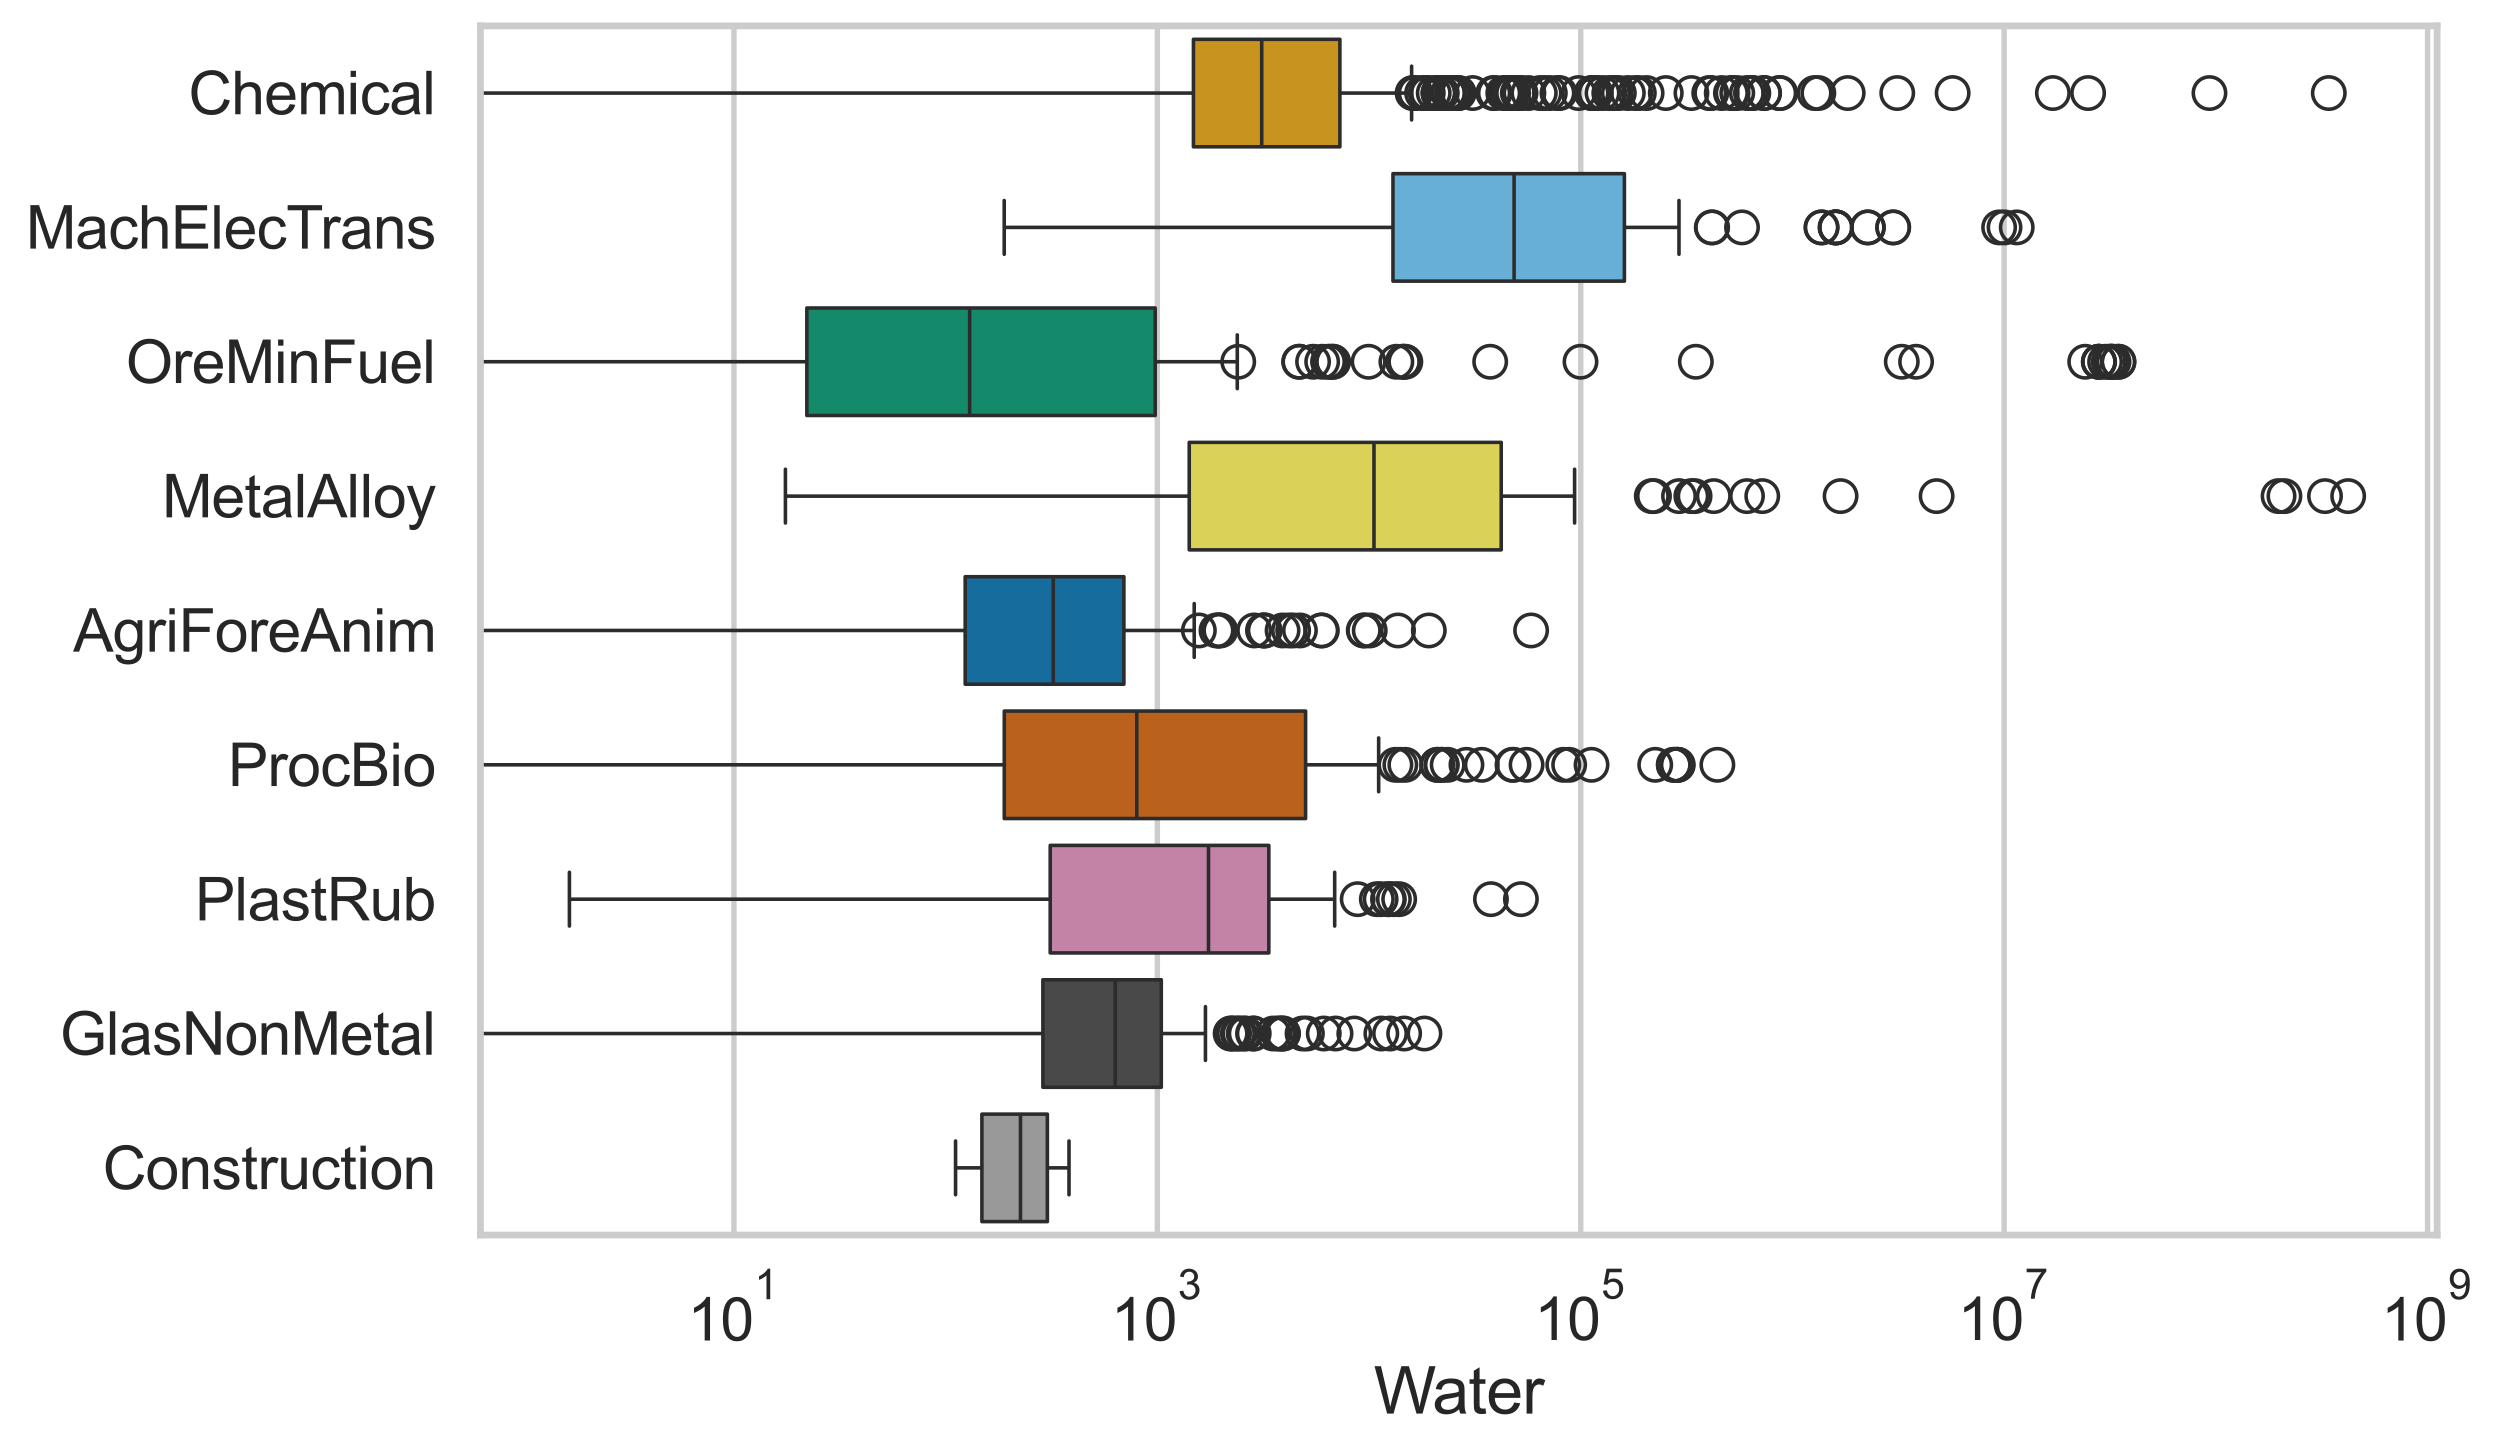 <?xml version="1.0" encoding="utf-8" standalone="no"?>
<!DOCTYPE svg PUBLIC "-//W3C//DTD SVG 1.1//EN"
  "http://www.w3.org/Graphics/SVG/1.1/DTD/svg11.dtd">
<svg xmlns:xlink="http://www.w3.org/1999/xlink" width="695.647pt" height="404.121pt" viewBox="0 0 695.647 404.121" xmlns="http://www.w3.org/2000/svg" version="1.1">
 <defs>
  <style type="text/css">*{stroke-linejoin: round; stroke-linecap: butt}</style>
 </defs>
 <g id="figure_1">
  <g id="patch_1">
   <path d="M 0 404.121 
L 695.647 404.121 
L 695.647 0 
L 0 0 
z
" style="fill: #ffffff"/>
  </g>
  <g id="axes_1">
   <g id="patch_2">
    <path d="M 133.697 343.665 
L 678.144 343.665 
L 678.144 7.2 
L 133.697 7.2 
z
" style="fill: #ffffff"/>
   </g>
   <g id="matplotlib.axis_1">
    <g id="xtick_1">
     <g id="line2d_1">
      <path d="M 204.227 343.665 
L 204.227 7.2 
" clip-path="url(#p264d3eef26)" style="fill: none; stroke: #cccccc; stroke-width: 1.5; stroke-linecap: round"/>
     </g>
     <g id="text_1">
      <!-- $\mathdefault{10^{1}}$ -->
      <g style="fill: #262626" transform="translate(191.275 373.18) scale(0.165 -0.165)">
       <defs>
        <path id="ArialMT-31" d="M 2384 0 
L 1822 0 
L 1822 3584 
Q 1619 3391 1289 3197 
Q 959 3003 697 2906 
L 697 3450 
Q 1169 3672 1522 3987 
Q 1875 4303 2022 4600 
L 2384 4600 
L 2384 0 
z
" transform="scale(0.016)"/>
        <path id="ArialMT-30" d="M 266 2259 
Q 266 3072 433 3567 
Q 600 4063 929 4331 
Q 1259 4600 1759 4600 
Q 2128 4600 2406 4451 
Q 2684 4303 2865 4023 
Q 3047 3744 3150 3342 
Q 3253 2941 3253 2259 
Q 3253 1453 3087 958 
Q 2922 463 2592 192 
Q 2263 -78 1759 -78 
Q 1097 -78 719 397 
Q 266 969 266 2259 
z
M 844 2259 
Q 844 1131 1108 757 
Q 1372 384 1759 384 
Q 2147 384 2411 759 
Q 2675 1134 2675 2259 
Q 2675 3391 2411 3762 
Q 2147 4134 1753 4134 
Q 1366 4134 1134 3806 
Q 844 3388 844 2259 
z
" transform="scale(0.016)"/>
       </defs>
       <use xlink:href="#ArialMT-31" transform="translate(0 0.994)"/>
       <use xlink:href="#ArialMT-30" transform="translate(55.615 0.994)"/>
       <use xlink:href="#ArialMT-31" transform="translate(112.973 70.688) scale(0.7)"/>
      </g>
     </g>
    </g>
    <g id="xtick_2">
     <g id="line2d_2">
      <path d="M 322.044 343.665 
L 322.044 7.2 
" clip-path="url(#p264d3eef26)" style="fill: none; stroke: #cccccc; stroke-width: 1.5; stroke-linecap: round"/>
     </g>
     <g id="text_2">
      <!-- $\mathdefault{10^{3}}$ -->
      <g style="fill: #262626" transform="translate(309.092 373.18) scale(0.165 -0.165)">
       <defs>
        <path id="ArialMT-33" d="M 269 1209 
L 831 1284 
Q 928 806 1161 595 
Q 1394 384 1728 384 
Q 2125 384 2398 659 
Q 2672 934 2672 1341 
Q 2672 1728 2419 1979 
Q 2166 2231 1775 2231 
Q 1616 2231 1378 2169 
L 1441 2663 
Q 1497 2656 1531 2656 
Q 1891 2656 2178 2843 
Q 2466 3031 2466 3422 
Q 2466 3731 2256 3934 
Q 2047 4138 1716 4138 
Q 1388 4138 1169 3931 
Q 950 3725 888 3313 
L 325 3413 
Q 428 3978 793 4289 
Q 1159 4600 1703 4600 
Q 2078 4600 2393 4439 
Q 2709 4278 2876 4000 
Q 3044 3722 3044 3409 
Q 3044 3113 2884 2869 
Q 2725 2625 2413 2481 
Q 2819 2388 3044 2092 
Q 3269 1797 3269 1353 
Q 3269 753 2831 336 
Q 2394 -81 1725 -81 
Q 1122 -81 723 278 
Q 325 638 269 1209 
z
" transform="scale(0.016)"/>
       </defs>
       <use xlink:href="#ArialMT-31" transform="translate(0 0.994)"/>
       <use xlink:href="#ArialMT-30" transform="translate(55.615 0.994)"/>
       <use xlink:href="#ArialMT-33" transform="translate(112.973 70.688) scale(0.7)"/>
      </g>
     </g>
    </g>
    <g id="xtick_3">
     <g id="line2d_3">
      <path d="M 439.861 343.665 
L 439.861 7.2 
" clip-path="url(#p264d3eef26)" style="fill: none; stroke: #cccccc; stroke-width: 1.5; stroke-linecap: round"/>
     </g>
     <g id="text_3">
      <!-- $\mathdefault{10^{5}}$ -->
      <g style="fill: #262626" transform="translate(426.908 373.015) scale(0.165 -0.165)">
       <defs>
        <path id="ArialMT-35" d="M 266 1200 
L 856 1250 
Q 922 819 1161 601 
Q 1400 384 1738 384 
Q 2144 384 2425 690 
Q 2706 997 2706 1503 
Q 2706 1984 2436 2262 
Q 2166 2541 1728 2541 
Q 1456 2541 1237 2417 
Q 1019 2294 894 2097 
L 366 2166 
L 809 4519 
L 3088 4519 
L 3088 3981 
L 1259 3981 
L 1013 2750 
Q 1425 3038 1878 3038 
Q 2478 3038 2890 2622 
Q 3303 2206 3303 1553 
Q 3303 931 2941 478 
Q 2500 -78 1738 -78 
Q 1113 -78 717 272 
Q 322 622 266 1200 
z
" transform="scale(0.016)"/>
       </defs>
       <use xlink:href="#ArialMT-31" transform="translate(0 0.88)"/>
       <use xlink:href="#ArialMT-30" transform="translate(55.615 0.88)"/>
       <use xlink:href="#ArialMT-35" transform="translate(112.973 70.573) scale(0.7)"/>
      </g>
     </g>
    </g>
    <g id="xtick_4">
     <g id="line2d_4">
      <path d="M 557.678 343.665 
L 557.678 7.2 
" clip-path="url(#p264d3eef26)" style="fill: none; stroke: #cccccc; stroke-width: 1.5; stroke-linecap: round"/>
     </g>
     <g id="text_4">
      <!-- $\mathdefault{10^{7}}$ -->
      <g style="fill: #262626" transform="translate(544.725 373.015) scale(0.165 -0.165)">
       <defs>
        <path id="ArialMT-37" d="M 303 3981 
L 303 4522 
L 3269 4522 
L 3269 4084 
Q 2831 3619 2401 2847 
Q 1972 2075 1738 1259 
Q 1569 684 1522 0 
L 944 0 
Q 953 541 1156 1306 
Q 1359 2072 1739 2783 
Q 2119 3494 2547 3981 
L 303 3981 
z
" transform="scale(0.016)"/>
       </defs>
       <use xlink:href="#ArialMT-31" transform="translate(0 0.847)"/>
       <use xlink:href="#ArialMT-30" transform="translate(55.615 0.847)"/>
       <use xlink:href="#ArialMT-37" transform="translate(112.973 70.541) scale(0.7)"/>
      </g>
     </g>
    </g>
    <g id="xtick_5">
     <g id="line2d_5">
      <path d="M 675.494 343.665 
L 675.494 7.2 
" clip-path="url(#p264d3eef26)" style="fill: none; stroke: #cccccc; stroke-width: 1.5; stroke-linecap: round"/>
     </g>
     <g id="text_5">
      <!-- $\mathdefault{10^{9}}$ -->
      <g style="fill: #262626" transform="translate(662.542 373.18) scale(0.165 -0.165)">
       <defs>
        <path id="ArialMT-39" d="M 350 1059 
L 891 1109 
Q 959 728 1153 556 
Q 1347 384 1650 384 
Q 1909 384 2104 503 
Q 2300 622 2425 820 
Q 2550 1019 2634 1356 
Q 2719 1694 2719 2044 
Q 2719 2081 2716 2156 
Q 2547 1888 2255 1720 
Q 1963 1553 1622 1553 
Q 1053 1553 659 1965 
Q 266 2378 266 3053 
Q 266 3750 677 4175 
Q 1088 4600 1706 4600 
Q 2153 4600 2523 4359 
Q 2894 4119 3086 3673 
Q 3278 3228 3278 2384 
Q 3278 1506 3087 986 
Q 2897 466 2520 194 
Q 2144 -78 1638 -78 
Q 1100 -78 759 220 
Q 419 519 350 1059 
z
M 2653 3081 
Q 2653 3566 2395 3850 
Q 2138 4134 1775 4134 
Q 1400 4134 1122 3828 
Q 844 3522 844 3034 
Q 844 2597 1108 2323 
Q 1372 2050 1759 2050 
Q 2150 2050 2401 2323 
Q 2653 2597 2653 3081 
z
" transform="scale(0.016)"/>
       </defs>
       <use xlink:href="#ArialMT-31" transform="translate(0 0.994)"/>
       <use xlink:href="#ArialMT-30" transform="translate(55.615 0.994)"/>
       <use xlink:href="#ArialMT-39" transform="translate(112.973 70.688) scale(0.7)"/>
      </g>
     </g>
    </g>
    <g id="text_6">
     <!-- Water -->
     <g style="fill: #262626" transform="translate(382.256 393.344) scale(0.18 -0.18)">
      <defs>
       <path id="ArialMT-57" d="M 1294 0 
L 78 4581 
L 700 4581 
L 1397 1578 
Q 1509 1106 1591 641 
Q 1766 1375 1797 1488 
L 2669 4581 
L 3400 4581 
L 4056 2263 
Q 4303 1400 4413 641 
Q 4500 1075 4641 1638 
L 5359 4581 
L 5969 4581 
L 4713 0 
L 4128 0 
L 3163 3491 
Q 3041 3928 3019 4028 
Q 2947 3713 2884 3491 
L 1913 0 
L 1294 0 
z
" transform="scale(0.016)"/>
       <path id="ArialMT-61" d="M 2588 409 
Q 2275 144 1986 34 
Q 1697 -75 1366 -75 
Q 819 -75 525 192 
Q 231 459 231 875 
Q 231 1119 342 1320 
Q 453 1522 633 1644 
Q 813 1766 1038 1828 
Q 1203 1872 1538 1913 
Q 2219 1994 2541 2106 
Q 2544 2222 2544 2253 
Q 2544 2597 2384 2738 
Q 2169 2928 1744 2928 
Q 1347 2928 1158 2789 
Q 969 2650 878 2297 
L 328 2372 
Q 403 2725 575 2942 
Q 747 3159 1072 3276 
Q 1397 3394 1825 3394 
Q 2250 3394 2515 3294 
Q 2781 3194 2906 3042 
Q 3031 2891 3081 2659 
Q 3109 2516 3109 2141 
L 3109 1391 
Q 3109 606 3145 398 
Q 3181 191 3288 0 
L 2700 0 
Q 2613 175 2588 409 
z
M 2541 1666 
Q 2234 1541 1622 1453 
Q 1275 1403 1131 1340 
Q 988 1278 909 1158 
Q 831 1038 831 891 
Q 831 666 1001 516 
Q 1172 366 1500 366 
Q 1825 366 2078 508 
Q 2331 650 2450 897 
Q 2541 1088 2541 1459 
L 2541 1666 
z
" transform="scale(0.016)"/>
       <path id="ArialMT-74" d="M 1650 503 
L 1731 6 
Q 1494 -44 1306 -44 
Q 1000 -44 831 53 
Q 663 150 594 308 
Q 525 466 525 972 
L 525 2881 
L 113 2881 
L 113 3319 
L 525 3319 
L 525 4141 
L 1084 4478 
L 1084 3319 
L 1650 3319 
L 1650 2881 
L 1084 2881 
L 1084 941 
Q 1084 700 1114 631 
Q 1144 563 1211 522 
Q 1278 481 1403 481 
Q 1497 481 1650 503 
z
" transform="scale(0.016)"/>
       <path id="ArialMT-65" d="M 2694 1069 
L 3275 997 
Q 3138 488 2766 206 
Q 2394 -75 1816 -75 
Q 1088 -75 661 373 
Q 234 822 234 1631 
Q 234 2469 665 2931 
Q 1097 3394 1784 3394 
Q 2450 3394 2872 2941 
Q 3294 2488 3294 1666 
Q 3294 1616 3291 1516 
L 816 1516 
Q 847 969 1125 678 
Q 1403 388 1819 388 
Q 2128 388 2347 550 
Q 2566 713 2694 1069 
z
M 847 1978 
L 2700 1978 
Q 2663 2397 2488 2606 
Q 2219 2931 1791 2931 
Q 1403 2931 1139 2672 
Q 875 2413 847 1978 
z
" transform="scale(0.016)"/>
       <path id="ArialMT-72" d="M 416 0 
L 416 3319 
L 922 3319 
L 922 2816 
Q 1116 3169 1280 3281 
Q 1444 3394 1641 3394 
Q 1925 3394 2219 3213 
L 2025 2691 
Q 1819 2813 1613 2813 
Q 1428 2813 1281 2702 
Q 1134 2591 1072 2394 
Q 978 2094 978 1738 
L 978 0 
L 416 0 
z
" transform="scale(0.016)"/>
      </defs>
      <use xlink:href="#ArialMT-57"/>
      <use xlink:href="#ArialMT-61" transform="translate(90.635 0)"/>
      <use xlink:href="#ArialMT-74" transform="translate(146.25 0)"/>
      <use xlink:href="#ArialMT-65" transform="translate(174.033 0)"/>
      <use xlink:href="#ArialMT-72" transform="translate(229.648 0)"/>
     </g>
    </g>
   </g>
   <g id="matplotlib.axis_2">
    <g id="ytick_1">
     <g id="text_7">
      <!-- Chemical -->
      <g style="fill: #262626" transform="translate(52.428 31.798) scale(0.165 -0.165)">
       <defs>
        <path id="ArialMT-43" d="M 3763 1606 
L 4369 1453 
Q 4178 706 3683 314 
Q 3188 -78 2472 -78 
Q 1731 -78 1267 223 
Q 803 525 561 1097 
Q 319 1669 319 2325 
Q 319 3041 592 3573 
Q 866 4106 1370 4382 
Q 1875 4659 2481 4659 
Q 3169 4659 3637 4309 
Q 4106 3959 4291 3325 
L 3694 3184 
Q 3534 3684 3231 3912 
Q 2928 4141 2469 4141 
Q 1941 4141 1586 3887 
Q 1231 3634 1087 3207 
Q 944 2781 944 2328 
Q 944 1744 1114 1308 
Q 1284 872 1643 656 
Q 2003 441 2422 441 
Q 2931 441 3284 734 
Q 3638 1028 3763 1606 
z
" transform="scale(0.016)"/>
        <path id="ArialMT-68" d="M 422 0 
L 422 4581 
L 984 4581 
L 984 2938 
Q 1378 3394 1978 3394 
Q 2347 3394 2619 3248 
Q 2891 3103 3008 2847 
Q 3125 2591 3125 2103 
L 3125 0 
L 2563 0 
L 2563 2103 
Q 2563 2525 2380 2717 
Q 2197 2909 1863 2909 
Q 1613 2909 1392 2779 
Q 1172 2650 1078 2428 
Q 984 2206 984 1816 
L 984 0 
L 422 0 
z
" transform="scale(0.016)"/>
        <path id="ArialMT-6d" d="M 422 0 
L 422 3319 
L 925 3319 
L 925 2853 
Q 1081 3097 1340 3245 
Q 1600 3394 1931 3394 
Q 2300 3394 2536 3241 
Q 2772 3088 2869 2813 
Q 3263 3394 3894 3394 
Q 4388 3394 4653 3120 
Q 4919 2847 4919 2278 
L 4919 0 
L 4359 0 
L 4359 2091 
Q 4359 2428 4304 2576 
Q 4250 2725 4106 2815 
Q 3963 2906 3769 2906 
Q 3419 2906 3187 2673 
Q 2956 2441 2956 1928 
L 2956 0 
L 2394 0 
L 2394 2156 
Q 2394 2531 2256 2718 
Q 2119 2906 1806 2906 
Q 1569 2906 1367 2781 
Q 1166 2656 1075 2415 
Q 984 2175 984 1722 
L 984 0 
L 422 0 
z
" transform="scale(0.016)"/>
        <path id="ArialMT-69" d="M 425 3934 
L 425 4581 
L 988 4581 
L 988 3934 
L 425 3934 
z
M 425 0 
L 425 3319 
L 988 3319 
L 988 0 
L 425 0 
z
" transform="scale(0.016)"/>
        <path id="ArialMT-63" d="M 2588 1216 
L 3141 1144 
Q 3050 572 2676 248 
Q 2303 -75 1759 -75 
Q 1078 -75 664 370 
Q 250 816 250 1647 
Q 250 2184 428 2587 
Q 606 2991 970 3192 
Q 1334 3394 1763 3394 
Q 2303 3394 2647 3120 
Q 2991 2847 3088 2344 
L 2541 2259 
Q 2463 2594 2264 2762 
Q 2066 2931 1784 2931 
Q 1359 2931 1093 2626 
Q 828 2322 828 1663 
Q 828 994 1084 691 
Q 1341 388 1753 388 
Q 2084 388 2306 591 
Q 2528 794 2588 1216 
z
" transform="scale(0.016)"/>
        <path id="ArialMT-6c" d="M 409 0 
L 409 4581 
L 972 4581 
L 972 0 
L 409 0 
z
" transform="scale(0.016)"/>
       </defs>
       <use xlink:href="#ArialMT-43"/>
       <use xlink:href="#ArialMT-68" transform="translate(72.217 0)"/>
       <use xlink:href="#ArialMT-65" transform="translate(127.832 0)"/>
       <use xlink:href="#ArialMT-6d" transform="translate(183.447 0)"/>
       <use xlink:href="#ArialMT-69" transform="translate(266.748 0)"/>
       <use xlink:href="#ArialMT-63" transform="translate(288.965 0)"/>
       <use xlink:href="#ArialMT-61" transform="translate(338.965 0)"/>
       <use xlink:href="#ArialMT-6c" transform="translate(394.58 0)"/>
      </g>
     </g>
    </g>
    <g id="ytick_2">
     <g id="text_8">
      <!-- MachElecTrans -->
      <g style="fill: #262626" transform="translate(7.2 69.183) scale(0.165 -0.165)">
       <defs>
        <path id="ArialMT-4d" d="M 475 0 
L 475 4581 
L 1388 4581 
L 2472 1338 
Q 2622 884 2691 659 
Q 2769 909 2934 1394 
L 4031 4581 
L 4847 4581 
L 4847 0 
L 4263 0 
L 4263 3834 
L 2931 0 
L 2384 0 
L 1059 3900 
L 1059 0 
L 475 0 
z
" transform="scale(0.016)"/>
        <path id="ArialMT-45" d="M 506 0 
L 506 4581 
L 3819 4581 
L 3819 4041 
L 1113 4041 
L 1113 2638 
L 3647 2638 
L 3647 2100 
L 1113 2100 
L 1113 541 
L 3925 541 
L 3925 0 
L 506 0 
z
" transform="scale(0.016)"/>
        <path id="ArialMT-54" d="M 1659 0 
L 1659 4041 
L 150 4041 
L 150 4581 
L 3781 4581 
L 3781 4041 
L 2266 4041 
L 2266 0 
L 1659 0 
z
" transform="scale(0.016)"/>
        <path id="ArialMT-6e" d="M 422 0 
L 422 3319 
L 928 3319 
L 928 2847 
Q 1294 3394 1984 3394 
Q 2284 3394 2536 3286 
Q 2788 3178 2913 3003 
Q 3038 2828 3088 2588 
Q 3119 2431 3119 2041 
L 3119 0 
L 2556 0 
L 2556 2019 
Q 2556 2363 2490 2533 
Q 2425 2703 2258 2804 
Q 2091 2906 1866 2906 
Q 1506 2906 1245 2678 
Q 984 2450 984 1813 
L 984 0 
L 422 0 
z
" transform="scale(0.016)"/>
        <path id="ArialMT-73" d="M 197 991 
L 753 1078 
Q 800 744 1014 566 
Q 1228 388 1613 388 
Q 2000 388 2187 545 
Q 2375 703 2375 916 
Q 2375 1106 2209 1216 
Q 2094 1291 1634 1406 
Q 1016 1563 777 1677 
Q 538 1791 414 1992 
Q 291 2194 291 2438 
Q 291 2659 392 2848 
Q 494 3038 669 3163 
Q 800 3259 1026 3326 
Q 1253 3394 1513 3394 
Q 1903 3394 2198 3281 
Q 2494 3169 2634 2976 
Q 2775 2784 2828 2463 
L 2278 2388 
Q 2241 2644 2061 2787 
Q 1881 2931 1553 2931 
Q 1166 2931 1000 2803 
Q 834 2675 834 2503 
Q 834 2394 903 2306 
Q 972 2216 1119 2156 
Q 1203 2125 1616 2013 
Q 2213 1853 2448 1751 
Q 2684 1650 2818 1456 
Q 2953 1263 2953 975 
Q 2953 694 2789 445 
Q 2625 197 2315 61 
Q 2006 -75 1616 -75 
Q 969 -75 630 194 
Q 291 463 197 991 
z
" transform="scale(0.016)"/>
       </defs>
       <use xlink:href="#ArialMT-4d"/>
       <use xlink:href="#ArialMT-61" transform="translate(83.301 0)"/>
       <use xlink:href="#ArialMT-63" transform="translate(138.916 0)"/>
       <use xlink:href="#ArialMT-68" transform="translate(188.916 0)"/>
       <use xlink:href="#ArialMT-45" transform="translate(244.531 0)"/>
       <use xlink:href="#ArialMT-6c" transform="translate(311.23 0)"/>
       <use xlink:href="#ArialMT-65" transform="translate(333.447 0)"/>
       <use xlink:href="#ArialMT-63" transform="translate(389.062 0)"/>
       <use xlink:href="#ArialMT-54" transform="translate(439.062 0)"/>
       <use xlink:href="#ArialMT-72" transform="translate(496.396 0)"/>
       <use xlink:href="#ArialMT-61" transform="translate(529.697 0)"/>
       <use xlink:href="#ArialMT-6e" transform="translate(585.312 0)"/>
       <use xlink:href="#ArialMT-73" transform="translate(640.928 0)"/>
      </g>
     </g>
    </g>
    <g id="ytick_3">
     <g id="text_9">
      <!-- OreMinFuel -->
      <g style="fill: #262626" transform="translate(35.013 106.568) scale(0.165 -0.165)">
       <defs>
        <path id="ArialMT-4f" d="M 309 2231 
Q 309 3372 921 4017 
Q 1534 4663 2503 4663 
Q 3138 4663 3647 4359 
Q 4156 4056 4423 3514 
Q 4691 2972 4691 2284 
Q 4691 1588 4409 1038 
Q 4128 488 3612 205 
Q 3097 -78 2500 -78 
Q 1853 -78 1343 234 
Q 834 547 571 1087 
Q 309 1628 309 2231 
z
M 934 2222 
Q 934 1394 1379 917 
Q 1825 441 2497 441 
Q 3181 441 3623 922 
Q 4066 1403 4066 2288 
Q 4066 2847 3877 3264 
Q 3688 3681 3323 3911 
Q 2959 4141 2506 4141 
Q 1863 4141 1398 3698 
Q 934 3256 934 2222 
z
" transform="scale(0.016)"/>
        <path id="ArialMT-46" d="M 525 0 
L 525 4581 
L 3616 4581 
L 3616 4041 
L 1131 4041 
L 1131 2622 
L 3281 2622 
L 3281 2081 
L 1131 2081 
L 1131 0 
L 525 0 
z
" transform="scale(0.016)"/>
        <path id="ArialMT-75" d="M 2597 0 
L 2597 488 
Q 2209 -75 1544 -75 
Q 1250 -75 995 37 
Q 741 150 617 320 
Q 494 491 444 738 
Q 409 903 409 1263 
L 409 3319 
L 972 3319 
L 972 1478 
Q 972 1038 1006 884 
Q 1059 663 1231 536 
Q 1403 409 1656 409 
Q 1909 409 2131 539 
Q 2353 669 2445 892 
Q 2538 1116 2538 1541 
L 2538 3319 
L 3100 3319 
L 3100 0 
L 2597 0 
z
" transform="scale(0.016)"/>
       </defs>
       <use xlink:href="#ArialMT-4f"/>
       <use xlink:href="#ArialMT-72" transform="translate(77.783 0)"/>
       <use xlink:href="#ArialMT-65" transform="translate(111.084 0)"/>
       <use xlink:href="#ArialMT-4d" transform="translate(166.699 0)"/>
       <use xlink:href="#ArialMT-69" transform="translate(250 0)"/>
       <use xlink:href="#ArialMT-6e" transform="translate(272.217 0)"/>
       <use xlink:href="#ArialMT-46" transform="translate(327.832 0)"/>
       <use xlink:href="#ArialMT-75" transform="translate(388.916 0)"/>
       <use xlink:href="#ArialMT-65" transform="translate(444.531 0)"/>
       <use xlink:href="#ArialMT-6c" transform="translate(500.146 0)"/>
      </g>
     </g>
    </g>
    <g id="ytick_4">
     <g id="text_10">
      <!-- MetalAlloy -->
      <g style="fill: #262626" transform="translate(45.088 143.953) scale(0.165 -0.165)">
       <defs>
        <path id="ArialMT-41" d="M -9 0 
L 1750 4581 
L 2403 4581 
L 4278 0 
L 3588 0 
L 3053 1388 
L 1138 1388 
L 634 0 
L -9 0 
z
M 1313 1881 
L 2866 1881 
L 2388 3150 
Q 2169 3728 2063 4100 
Q 1975 3659 1816 3225 
L 1313 1881 
z
" transform="scale(0.016)"/>
        <path id="ArialMT-6f" d="M 213 1659 
Q 213 2581 725 3025 
Q 1153 3394 1769 3394 
Q 2453 3394 2887 2945 
Q 3322 2497 3322 1706 
Q 3322 1066 3130 698 
Q 2938 331 2570 128 
Q 2203 -75 1769 -75 
Q 1072 -75 642 372 
Q 213 819 213 1659 
z
M 791 1659 
Q 791 1022 1069 705 
Q 1347 388 1769 388 
Q 2188 388 2466 706 
Q 2744 1025 2744 1678 
Q 2744 2294 2464 2611 
Q 2184 2928 1769 2928 
Q 1347 2928 1069 2612 
Q 791 2297 791 1659 
z
" transform="scale(0.016)"/>
        <path id="ArialMT-79" d="M 397 -1278 
L 334 -750 
Q 519 -800 656 -800 
Q 844 -800 956 -737 
Q 1069 -675 1141 -563 
Q 1194 -478 1313 -144 
Q 1328 -97 1363 -6 
L 103 3319 
L 709 3319 
L 1400 1397 
Q 1534 1031 1641 628 
Q 1738 1016 1872 1384 
L 2581 3319 
L 3144 3319 
L 1881 -56 
Q 1678 -603 1566 -809 
Q 1416 -1088 1222 -1217 
Q 1028 -1347 759 -1347 
Q 597 -1347 397 -1278 
z
" transform="scale(0.016)"/>
       </defs>
       <use xlink:href="#ArialMT-4d"/>
       <use xlink:href="#ArialMT-65" transform="translate(83.301 0)"/>
       <use xlink:href="#ArialMT-74" transform="translate(138.916 0)"/>
       <use xlink:href="#ArialMT-61" transform="translate(166.699 0)"/>
       <use xlink:href="#ArialMT-6c" transform="translate(222.314 0)"/>
       <use xlink:href="#ArialMT-41" transform="translate(244.531 0)"/>
       <use xlink:href="#ArialMT-6c" transform="translate(311.23 0)"/>
       <use xlink:href="#ArialMT-6c" transform="translate(333.447 0)"/>
       <use xlink:href="#ArialMT-6f" transform="translate(355.664 0)"/>
       <use xlink:href="#ArialMT-79" transform="translate(411.279 0)"/>
      </g>
     </g>
    </g>
    <g id="ytick_5">
     <g id="text_11">
      <!-- AgriForeAnim -->
      <g style="fill: #262626" transform="translate(20.341 181.337) scale(0.165 -0.165)">
       <defs>
        <path id="ArialMT-67" d="M 319 -275 
L 866 -356 
Q 900 -609 1056 -725 
Q 1266 -881 1628 -881 
Q 2019 -881 2231 -725 
Q 2444 -569 2519 -288 
Q 2563 -116 2559 434 
Q 2191 0 1641 0 
Q 956 0 581 494 
Q 206 988 206 1678 
Q 206 2153 378 2554 
Q 550 2956 876 3175 
Q 1203 3394 1644 3394 
Q 2231 3394 2613 2919 
L 2613 3319 
L 3131 3319 
L 3131 450 
Q 3131 -325 2973 -648 
Q 2816 -972 2473 -1159 
Q 2131 -1347 1631 -1347 
Q 1038 -1347 672 -1080 
Q 306 -813 319 -275 
z
M 784 1719 
Q 784 1066 1043 766 
Q 1303 466 1694 466 
Q 2081 466 2343 764 
Q 2606 1063 2606 1700 
Q 2606 2309 2336 2618 
Q 2066 2928 1684 2928 
Q 1309 2928 1046 2623 
Q 784 2319 784 1719 
z
" transform="scale(0.016)"/>
       </defs>
       <use xlink:href="#ArialMT-41"/>
       <use xlink:href="#ArialMT-67" transform="translate(66.699 0)"/>
       <use xlink:href="#ArialMT-72" transform="translate(122.314 0)"/>
       <use xlink:href="#ArialMT-69" transform="translate(155.615 0)"/>
       <use xlink:href="#ArialMT-46" transform="translate(177.832 0)"/>
       <use xlink:href="#ArialMT-6f" transform="translate(238.916 0)"/>
       <use xlink:href="#ArialMT-72" transform="translate(294.531 0)"/>
       <use xlink:href="#ArialMT-65" transform="translate(327.832 0)"/>
       <use xlink:href="#ArialMT-41" transform="translate(383.447 0)"/>
       <use xlink:href="#ArialMT-6e" transform="translate(450.146 0)"/>
       <use xlink:href="#ArialMT-69" transform="translate(505.762 0)"/>
       <use xlink:href="#ArialMT-6d" transform="translate(527.979 0)"/>
      </g>
     </g>
    </g>
    <g id="ytick_6">
     <g id="text_12">
      <!-- ProcBio -->
      <g style="fill: #262626" transform="translate(63.424 218.722) scale(0.165 -0.165)">
       <defs>
        <path id="ArialMT-50" d="M 494 0 
L 494 4581 
L 2222 4581 
Q 2678 4581 2919 4538 
Q 3256 4481 3484 4323 
Q 3713 4166 3852 3881 
Q 3991 3597 3991 3256 
Q 3991 2672 3619 2267 
Q 3247 1863 2275 1863 
L 1100 1863 
L 1100 0 
L 494 0 
z
M 1100 2403 
L 2284 2403 
Q 2872 2403 3119 2622 
Q 3366 2841 3366 3238 
Q 3366 3525 3220 3729 
Q 3075 3934 2838 4000 
Q 2684 4041 2272 4041 
L 1100 4041 
L 1100 2403 
z
" transform="scale(0.016)"/>
        <path id="ArialMT-42" d="M 469 0 
L 469 4581 
L 2188 4581 
Q 2713 4581 3030 4442 
Q 3347 4303 3526 4014 
Q 3706 3725 3706 3409 
Q 3706 3116 3547 2856 
Q 3388 2597 3066 2438 
Q 3481 2316 3704 2022 
Q 3928 1728 3928 1328 
Q 3928 1006 3792 729 
Q 3656 453 3456 303 
Q 3256 153 2954 76 
Q 2653 0 2216 0 
L 469 0 
z
M 1075 2656 
L 2066 2656 
Q 2469 2656 2644 2709 
Q 2875 2778 2992 2937 
Q 3109 3097 3109 3338 
Q 3109 3566 3000 3739 
Q 2891 3913 2687 3977 
Q 2484 4041 1991 4041 
L 1075 4041 
L 1075 2656 
z
M 1075 541 
L 2216 541 
Q 2509 541 2628 563 
Q 2838 600 2978 687 
Q 3119 775 3209 942 
Q 3300 1109 3300 1328 
Q 3300 1584 3169 1773 
Q 3038 1963 2805 2039 
Q 2572 2116 2134 2116 
L 1075 2116 
L 1075 541 
z
" transform="scale(0.016)"/>
       </defs>
       <use xlink:href="#ArialMT-50"/>
       <use xlink:href="#ArialMT-72" transform="translate(66.699 0)"/>
       <use xlink:href="#ArialMT-6f" transform="translate(100 0)"/>
       <use xlink:href="#ArialMT-63" transform="translate(155.615 0)"/>
       <use xlink:href="#ArialMT-42" transform="translate(205.615 0)"/>
       <use xlink:href="#ArialMT-69" transform="translate(272.314 0)"/>
       <use xlink:href="#ArialMT-6f" transform="translate(294.531 0)"/>
      </g>
     </g>
    </g>
    <g id="ytick_7">
     <g id="text_13">
      <!-- PlastRub -->
      <g style="fill: #262626" transform="translate(54.248 256.107) scale(0.165 -0.165)">
       <defs>
        <path id="ArialMT-52" d="M 503 0 
L 503 4581 
L 2534 4581 
Q 3147 4581 3465 4457 
Q 3784 4334 3975 4021 
Q 4166 3709 4166 3331 
Q 4166 2844 3850 2509 
Q 3534 2175 2875 2084 
Q 3116 1969 3241 1856 
Q 3506 1613 3744 1247 
L 4541 0 
L 3778 0 
L 3172 953 
Q 2906 1366 2734 1584 
Q 2563 1803 2427 1890 
Q 2291 1978 2150 2013 
Q 2047 2034 1813 2034 
L 1109 2034 
L 1109 0 
L 503 0 
z
M 1109 2559 
L 2413 2559 
Q 2828 2559 3062 2645 
Q 3297 2731 3419 2920 
Q 3541 3109 3541 3331 
Q 3541 3656 3305 3865 
Q 3069 4075 2559 4075 
L 1109 4075 
L 1109 2559 
z
" transform="scale(0.016)"/>
        <path id="ArialMT-62" d="M 941 0 
L 419 0 
L 419 4581 
L 981 4581 
L 981 2947 
Q 1338 3394 1891 3394 
Q 2197 3394 2470 3270 
Q 2744 3147 2920 2923 
Q 3097 2700 3197 2384 
Q 3297 2069 3297 1709 
Q 3297 856 2875 390 
Q 2453 -75 1863 -75 
Q 1275 -75 941 416 
L 941 0 
z
M 934 1684 
Q 934 1088 1097 822 
Q 1363 388 1816 388 
Q 2184 388 2453 708 
Q 2722 1028 2722 1663 
Q 2722 2313 2464 2622 
Q 2206 2931 1841 2931 
Q 1472 2931 1203 2611 
Q 934 2291 934 1684 
z
" transform="scale(0.016)"/>
       </defs>
       <use xlink:href="#ArialMT-50"/>
       <use xlink:href="#ArialMT-6c" transform="translate(66.699 0)"/>
       <use xlink:href="#ArialMT-61" transform="translate(88.916 0)"/>
       <use xlink:href="#ArialMT-73" transform="translate(144.531 0)"/>
       <use xlink:href="#ArialMT-74" transform="translate(194.531 0)"/>
       <use xlink:href="#ArialMT-52" transform="translate(222.314 0)"/>
       <use xlink:href="#ArialMT-75" transform="translate(294.531 0)"/>
       <use xlink:href="#ArialMT-62" transform="translate(350.146 0)"/>
      </g>
     </g>
    </g>
    <g id="ytick_8">
     <g id="text_14">
      <!-- GlasNonMetal -->
      <g style="fill: #262626" transform="translate(16.659 293.492) scale(0.165 -0.165)">
       <defs>
        <path id="ArialMT-47" d="M 2638 1797 
L 2638 2334 
L 4578 2338 
L 4578 638 
Q 4131 281 3656 101 
Q 3181 -78 2681 -78 
Q 2006 -78 1454 211 
Q 903 500 622 1047 
Q 341 1594 341 2269 
Q 341 2938 620 3517 
Q 900 4097 1425 4378 
Q 1950 4659 2634 4659 
Q 3131 4659 3532 4498 
Q 3934 4338 4162 4050 
Q 4391 3763 4509 3300 
L 3963 3150 
Q 3859 3500 3706 3700 
Q 3553 3900 3268 4020 
Q 2984 4141 2638 4141 
Q 2222 4141 1919 4014 
Q 1616 3888 1430 3681 
Q 1244 3475 1141 3228 
Q 966 2803 966 2306 
Q 966 1694 1177 1281 
Q 1388 869 1791 669 
Q 2194 469 2647 469 
Q 3041 469 3416 620 
Q 3791 772 3984 944 
L 3984 1797 
L 2638 1797 
z
" transform="scale(0.016)"/>
        <path id="ArialMT-4e" d="M 488 0 
L 488 4581 
L 1109 4581 
L 3516 984 
L 3516 4581 
L 4097 4581 
L 4097 0 
L 3475 0 
L 1069 3600 
L 1069 0 
L 488 0 
z
" transform="scale(0.016)"/>
       </defs>
       <use xlink:href="#ArialMT-47"/>
       <use xlink:href="#ArialMT-6c" transform="translate(77.783 0)"/>
       <use xlink:href="#ArialMT-61" transform="translate(100 0)"/>
       <use xlink:href="#ArialMT-73" transform="translate(155.615 0)"/>
       <use xlink:href="#ArialMT-4e" transform="translate(205.615 0)"/>
       <use xlink:href="#ArialMT-6f" transform="translate(277.832 0)"/>
       <use xlink:href="#ArialMT-6e" transform="translate(333.447 0)"/>
       <use xlink:href="#ArialMT-4d" transform="translate(389.062 0)"/>
       <use xlink:href="#ArialMT-65" transform="translate(472.363 0)"/>
       <use xlink:href="#ArialMT-74" transform="translate(527.979 0)"/>
       <use xlink:href="#ArialMT-61" transform="translate(555.762 0)"/>
       <use xlink:href="#ArialMT-6c" transform="translate(611.377 0)"/>
      </g>
     </g>
    </g>
    <g id="ytick_9">
     <g id="text_15">
      <!-- Construction -->
      <g style="fill: #262626" transform="translate(28.575 330.877) scale(0.165 -0.165)">
       <use xlink:href="#ArialMT-43"/>
       <use xlink:href="#ArialMT-6f" transform="translate(72.217 0)"/>
       <use xlink:href="#ArialMT-6e" transform="translate(127.832 0)"/>
       <use xlink:href="#ArialMT-73" transform="translate(183.447 0)"/>
       <use xlink:href="#ArialMT-74" transform="translate(233.447 0)"/>
       <use xlink:href="#ArialMT-72" transform="translate(261.23 0)"/>
       <use xlink:href="#ArialMT-75" transform="translate(294.531 0)"/>
       <use xlink:href="#ArialMT-63" transform="translate(350.146 0)"/>
       <use xlink:href="#ArialMT-74" transform="translate(400.146 0)"/>
       <use xlink:href="#ArialMT-69" transform="translate(427.93 0)"/>
       <use xlink:href="#ArialMT-6f" transform="translate(450.146 0)"/>
       <use xlink:href="#ArialMT-6e" transform="translate(505.762 0)"/>
      </g>
     </g>
    </g>
   </g>
   <g id="patch_3">
    <path d="M 332.083 10.938 
L 332.083 40.846 
L 372.834 40.846 
L 372.834 10.938 
L 332.083 10.938 
z
" clip-path="url(#p264d3eef26)" style="fill: #c9941d; stroke: #2c2c2c; stroke-linejoin: miter"/>
   </g>
   <g id="line2d_6">
    <path d="M 332.083 25.892 
L -1 25.892 
" clip-path="url(#p264d3eef26)" style="fill: none; stroke: #2c2c2c"/>
   </g>
   <g id="line2d_7">
    <path d="M 372.834 25.892 
L 392.794 25.892 
" clip-path="url(#p264d3eef26)" style="fill: none; stroke: #2c2c2c"/>
   </g>
   <g id="line2d_8">
    <path clip-path="url(#p264d3eef26)" style="fill: none; stroke: #2c2c2c; stroke-linecap: round"/>
   </g>
   <g id="line2d_9">
    <path d="M 392.794 18.415 
L 392.794 33.369 
" clip-path="url(#p264d3eef26)" style="fill: none; stroke: #2c2c2c; stroke-linecap: round"/>
   </g>
   <g id="line2d_10">
    <defs>
     <path id="mb4fd955f32" d="M 0 4.5 
C 1.193 4.5 2.338 4.026 3.182 3.182 
C 4.026 2.338 4.5 1.193 4.5 0 
C 4.5 -1.193 4.026 -2.338 3.182 -3.182 
C 2.338 -4.026 1.193 -4.5 0 -4.5 
C -1.193 -4.5 -2.338 -4.026 -3.182 -3.182 
C -4.026 -2.338 -4.5 -1.193 -4.5 0 
C -4.5 1.193 -4.026 2.338 -3.182 3.182 
C -2.338 4.026 -1.193 4.5 0 4.5 
z
" style="stroke: #2c2c2c"/>
    </defs>
    <g clip-path="url(#p264d3eef26)">
     <use xlink:href="#mb4fd955f32" x="527.926" y="25.892" style="fill-opacity: 0; stroke: #2c2c2c"/>
     <use xlink:href="#mb4fd955f32" x="402.979" y="25.892" style="fill-opacity: 0; stroke: #2c2c2c"/>
     <use xlink:href="#mb4fd955f32" x="396.703" y="25.892" style="fill-opacity: 0; stroke: #2c2c2c"/>
     <use xlink:href="#mb4fd955f32" x="450.454" y="25.892" style="fill-opacity: 0; stroke: #2c2c2c"/>
     <use xlink:href="#mb4fd955f32" x="514.14" y="25.892" style="fill-opacity: 0; stroke: #2c2c2c"/>
     <use xlink:href="#mb4fd955f32" x="443.912" y="25.892" style="fill-opacity: 0; stroke: #2c2c2c"/>
     <use xlink:href="#mb4fd955f32" x="393.062" y="25.892" style="fill-opacity: 0; stroke: #2c2c2c"/>
     <use xlink:href="#mb4fd955f32" x="405.626" y="25.892" style="fill-opacity: 0; stroke: #2c2c2c"/>
     <use xlink:href="#mb4fd955f32" x="398.948" y="25.892" style="fill-opacity: 0; stroke: #2c2c2c"/>
     <use xlink:href="#mb4fd955f32" x="401.193" y="25.892" style="fill-opacity: 0; stroke: #2c2c2c"/>
     <use xlink:href="#mb4fd955f32" x="409.784" y="25.892" style="fill-opacity: 0; stroke: #2c2c2c"/>
     <use xlink:href="#mb4fd955f32" x="422.997" y="25.892" style="fill-opacity: 0; stroke: #2c2c2c"/>
     <use xlink:href="#mb4fd955f32" x="401.003" y="25.892" style="fill-opacity: 0; stroke: #2c2c2c"/>
     <use xlink:href="#mb4fd955f32" x="396.856" y="25.892" style="fill-opacity: 0; stroke: #2c2c2c"/>
     <use xlink:href="#mb4fd955f32" x="475.604" y="25.892" style="fill-opacity: 0; stroke: #2c2c2c"/>
     <use xlink:href="#mb4fd955f32" x="415.519" y="25.892" style="fill-opacity: 0; stroke: #2c2c2c"/>
     <use xlink:href="#mb4fd955f32" x="479.084" y="25.892" style="fill-opacity: 0; stroke: #2c2c2c"/>
     <use xlink:href="#mb4fd955f32" x="439.248" y="25.892" style="fill-opacity: 0; stroke: #2c2c2c"/>
     <use xlink:href="#mb4fd955f32" x="404.048" y="25.892" style="fill-opacity: 0; stroke: #2c2c2c"/>
     <use xlink:href="#mb4fd955f32" x="443.995" y="25.892" style="fill-opacity: 0; stroke: #2c2c2c"/>
     <use xlink:href="#mb4fd955f32" x="431.247" y="25.892" style="fill-opacity: 0; stroke: #2c2c2c"/>
     <use xlink:href="#mb4fd955f32" x="422.336" y="25.892" style="fill-opacity: 0; stroke: #2c2c2c"/>
     <use xlink:href="#mb4fd955f32" x="614.803" y="25.892" style="fill-opacity: 0; stroke: #2c2c2c"/>
     <use xlink:href="#mb4fd955f32" x="400.274" y="25.892" style="fill-opacity: 0; stroke: #2c2c2c"/>
     <use xlink:href="#mb4fd955f32" x="405.896" y="25.892" style="fill-opacity: 0; stroke: #2c2c2c"/>
     <use xlink:href="#mb4fd955f32" x="543.342" y="25.892" style="fill-opacity: 0; stroke: #2c2c2c"/>
     <use xlink:href="#mb4fd955f32" x="433.376" y="25.892" style="fill-opacity: 0; stroke: #2c2c2c"/>
     <use xlink:href="#mb4fd955f32" x="458.181" y="25.892" style="fill-opacity: 0; stroke: #2c2c2c"/>
     <use xlink:href="#mb4fd955f32" x="490.875" y="25.892" style="fill-opacity: 0; stroke: #2c2c2c"/>
     <use xlink:href="#mb4fd955f32" x="442.863" y="25.892" style="fill-opacity: 0; stroke: #2c2c2c"/>
     <use xlink:href="#mb4fd955f32" x="505.971" y="25.892" style="fill-opacity: 0; stroke: #2c2c2c"/>
     <use xlink:href="#mb4fd955f32" x="487.22" y="25.892" style="fill-opacity: 0; stroke: #2c2c2c"/>
     <use xlink:href="#mb4fd955f32" x="405.167" y="25.892" style="fill-opacity: 0; stroke: #2c2c2c"/>
     <use xlink:href="#mb4fd955f32" x="395.71" y="25.892" style="fill-opacity: 0; stroke: #2c2c2c"/>
     <use xlink:href="#mb4fd955f32" x="397.294" y="25.892" style="fill-opacity: 0; stroke: #2c2c2c"/>
     <use xlink:href="#mb4fd955f32" x="476.185" y="25.892" style="fill-opacity: 0; stroke: #2c2c2c"/>
     <use xlink:href="#mb4fd955f32" x="420.213" y="25.892" style="fill-opacity: 0; stroke: #2c2c2c"/>
     <use xlink:href="#mb4fd955f32" x="400.813" y="25.892" style="fill-opacity: 0; stroke: #2c2c2c"/>
     <use xlink:href="#mb4fd955f32" x="448.791" y="25.892" style="fill-opacity: 0; stroke: #2c2c2c"/>
     <use xlink:href="#mb4fd955f32" x="419.245" y="25.892" style="fill-opacity: 0; stroke: #2c2c2c"/>
     <use xlink:href="#mb4fd955f32" x="400.543" y="25.892" style="fill-opacity: 0; stroke: #2c2c2c"/>
     <use xlink:href="#mb4fd955f32" x="581.037" y="25.892" style="fill-opacity: 0; stroke: #2c2c2c"/>
     <use xlink:href="#mb4fd955f32" x="463.515" y="25.892" style="fill-opacity: 0; stroke: #2c2c2c"/>
     <use xlink:href="#mb4fd955f32" x="486.087" y="25.892" style="fill-opacity: 0; stroke: #2c2c2c"/>
     <use xlink:href="#mb4fd955f32" x="425.289" y="25.892" style="fill-opacity: 0; stroke: #2c2c2c"/>
     <use xlink:href="#mb4fd955f32" x="482.106" y="25.892" style="fill-opacity: 0; stroke: #2c2c2c"/>
     <use xlink:href="#mb4fd955f32" x="443.863" y="25.892" style="fill-opacity: 0; stroke: #2c2c2c"/>
     <use xlink:href="#mb4fd955f32" x="404.806" y="25.892" style="fill-opacity: 0; stroke: #2c2c2c"/>
     <use xlink:href="#mb4fd955f32" x="421.024" y="25.892" style="fill-opacity: 0; stroke: #2c2c2c"/>
     <use xlink:href="#mb4fd955f32" x="393.396" y="25.892" style="fill-opacity: 0; stroke: #2c2c2c"/>
     <use xlink:href="#mb4fd955f32" x="449.507" y="25.892" style="fill-opacity: 0; stroke: #2c2c2c"/>
     <use xlink:href="#mb4fd955f32" x="433.946" y="25.892" style="fill-opacity: 0; stroke: #2c2c2c"/>
     <use xlink:href="#mb4fd955f32" x="456.019" y="25.892" style="fill-opacity: 0; stroke: #2c2c2c"/>
     <use xlink:href="#mb4fd955f32" x="470.653" y="25.892" style="fill-opacity: 0; stroke: #2c2c2c"/>
     <use xlink:href="#mb4fd955f32" x="400.265" y="25.892" style="fill-opacity: 0; stroke: #2c2c2c"/>
     <use xlink:href="#mb4fd955f32" x="419.963" y="25.892" style="fill-opacity: 0; stroke: #2c2c2c"/>
     <use xlink:href="#mb4fd955f32" x="455.023" y="25.892" style="fill-opacity: 0; stroke: #2c2c2c"/>
     <use xlink:href="#mb4fd955f32" x="487.88" y="25.892" style="fill-opacity: 0; stroke: #2c2c2c"/>
     <use xlink:href="#mb4fd955f32" x="481.637" y="25.892" style="fill-opacity: 0; stroke: #2c2c2c"/>
     <use xlink:href="#mb4fd955f32" x="393.905" y="25.892" style="fill-opacity: 0; stroke: #2c2c2c"/>
     <use xlink:href="#mb4fd955f32" x="419.048" y="25.892" style="fill-opacity: 0; stroke: #2c2c2c"/>
     <use xlink:href="#mb4fd955f32" x="419.687" y="25.892" style="fill-opacity: 0; stroke: #2c2c2c"/>
     <use xlink:href="#mb4fd955f32" x="403.198" y="25.892" style="fill-opacity: 0; stroke: #2c2c2c"/>
     <use xlink:href="#mb4fd955f32" x="418.303" y="25.892" style="fill-opacity: 0; stroke: #2c2c2c"/>
     <use xlink:href="#mb4fd955f32" x="495.096" y="25.892" style="fill-opacity: 0; stroke: #2c2c2c"/>
     <use xlink:href="#mb4fd955f32" x="571.23" y="25.892" style="fill-opacity: 0; stroke: #2c2c2c"/>
     <use xlink:href="#mb4fd955f32" x="443.223" y="25.892" style="fill-opacity: 0; stroke: #2c2c2c"/>
     <use xlink:href="#mb4fd955f32" x="400.355" y="25.892" style="fill-opacity: 0; stroke: #2c2c2c"/>
     <use xlink:href="#mb4fd955f32" x="447.8" y="25.892" style="fill-opacity: 0; stroke: #2c2c2c"/>
     <use xlink:href="#mb4fd955f32" x="445.912" y="25.892" style="fill-opacity: 0; stroke: #2c2c2c"/>
     <use xlink:href="#mb4fd955f32" x="483.41" y="25.892" style="fill-opacity: 0; stroke: #2c2c2c"/>
     <use xlink:href="#mb4fd955f32" x="429.77" y="25.892" style="fill-opacity: 0; stroke: #2c2c2c"/>
     <use xlink:href="#mb4fd955f32" x="443.106" y="25.892" style="fill-opacity: 0; stroke: #2c2c2c"/>
     <use xlink:href="#mb4fd955f32" x="428.465" y="25.892" style="fill-opacity: 0; stroke: #2c2c2c"/>
     <use xlink:href="#mb4fd955f32" x="490.831" y="25.892" style="fill-opacity: 0; stroke: #2c2c2c"/>
     <use xlink:href="#mb4fd955f32" x="415.963" y="25.892" style="fill-opacity: 0; stroke: #2c2c2c"/>
     <use xlink:href="#mb4fd955f32" x="400.441" y="25.892" style="fill-opacity: 0; stroke: #2c2c2c"/>
     <use xlink:href="#mb4fd955f32" x="452.964" y="25.892" style="fill-opacity: 0; stroke: #2c2c2c"/>
     <use xlink:href="#mb4fd955f32" x="648.009" y="25.892" style="fill-opacity: 0; stroke: #2c2c2c"/>
     <use xlink:href="#mb4fd955f32" x="423.094" y="25.892" style="fill-opacity: 0; stroke: #2c2c2c"/>
     <use xlink:href="#mb4fd955f32" x="495.372" y="25.892" style="fill-opacity: 0; stroke: #2c2c2c"/>
     <use xlink:href="#mb4fd955f32" x="402.979" y="25.892" style="fill-opacity: 0; stroke: #2c2c2c"/>
     <use xlink:href="#mb4fd955f32" x="504.924" y="25.892" style="fill-opacity: 0; stroke: #2c2c2c"/>
    </g>
   </g>
   <g id="patch_4">
    <path d="M 387.608 48.323 
L 387.608 78.231 
L 452.003 78.231 
L 452.003 48.323 
L 387.608 48.323 
z
" clip-path="url(#p264d3eef26)" style="fill: #68afd7; stroke: #2c2c2c; stroke-linejoin: miter"/>
   </g>
   <g id="line2d_11">
    <path d="M 387.608 63.277 
L 279.435 63.277 
" clip-path="url(#p264d3eef26)" style="fill: none; stroke: #2c2c2c"/>
   </g>
   <g id="line2d_12">
    <path d="M 452.003 63.277 
L 467.192 63.277 
" clip-path="url(#p264d3eef26)" style="fill: none; stroke: #2c2c2c"/>
   </g>
   <g id="line2d_13">
    <path d="M 279.435 55.8 
L 279.435 70.754 
" clip-path="url(#p264d3eef26)" style="fill: none; stroke: #2c2c2c; stroke-linecap: round"/>
   </g>
   <g id="line2d_14">
    <path d="M 467.192 55.8 
L 467.192 70.754 
" clip-path="url(#p264d3eef26)" style="fill: none; stroke: #2c2c2c; stroke-linecap: round"/>
   </g>
   <g id="line2d_15">
    <g clip-path="url(#p264d3eef26)">
     <use xlink:href="#mb4fd955f32" x="519.694" y="63.277" style="fill-opacity: 0; stroke: #2c2c2c"/>
     <use xlink:href="#mb4fd955f32" x="510.753" y="63.277" style="fill-opacity: 0; stroke: #2c2c2c"/>
     <use xlink:href="#mb4fd955f32" x="510.875" y="63.277" style="fill-opacity: 0; stroke: #2c2c2c"/>
     <use xlink:href="#mb4fd955f32" x="476.419" y="63.277" style="fill-opacity: 0; stroke: #2c2c2c"/>
     <use xlink:href="#mb4fd955f32" x="510.841" y="63.277" style="fill-opacity: 0; stroke: #2c2c2c"/>
     <use xlink:href="#mb4fd955f32" x="526.816" y="63.277" style="fill-opacity: 0; stroke: #2c2c2c"/>
     <use xlink:href="#mb4fd955f32" x="526.766" y="63.277" style="fill-opacity: 0; stroke: #2c2c2c"/>
     <use xlink:href="#mb4fd955f32" x="484.726" y="63.277" style="fill-opacity: 0; stroke: #2c2c2c"/>
     <use xlink:href="#mb4fd955f32" x="510.841" y="63.277" style="fill-opacity: 0; stroke: #2c2c2c"/>
     <use xlink:href="#mb4fd955f32" x="556.273" y="63.277" style="fill-opacity: 0; stroke: #2c2c2c"/>
     <use xlink:href="#mb4fd955f32" x="506.83" y="63.277" style="fill-opacity: 0; stroke: #2c2c2c"/>
     <use xlink:href="#mb4fd955f32" x="561.173" y="63.277" style="fill-opacity: 0; stroke: #2c2c2c"/>
     <use xlink:href="#mb4fd955f32" x="506.892" y="63.277" style="fill-opacity: 0; stroke: #2c2c2c"/>
     <use xlink:href="#mb4fd955f32" x="519.783" y="63.277" style="fill-opacity: 0; stroke: #2c2c2c"/>
     <use xlink:href="#mb4fd955f32" x="476.317" y="63.277" style="fill-opacity: 0; stroke: #2c2c2c"/>
     <use xlink:href="#mb4fd955f32" x="557.776" y="63.277" style="fill-opacity: 0; stroke: #2c2c2c"/>
    </g>
   </g>
   <g id="patch_5">
    <path d="M 224.514 85.708 
L 224.514 115.616 
L 321.45 115.616 
L 321.45 85.708 
L 224.514 85.708 
z
" clip-path="url(#p264d3eef26)" style="fill: #148a6a; stroke: #2c2c2c; stroke-linejoin: miter"/>
   </g>
   <g id="line2d_16">
    <path d="M 224.514 100.662 
L -1 100.662 
" clip-path="url(#p264d3eef26)" style="fill: none; stroke: #2c2c2c"/>
   </g>
   <g id="line2d_17">
    <path d="M 321.45 100.662 
L 344.283 100.662 
" clip-path="url(#p264d3eef26)" style="fill: none; stroke: #2c2c2c"/>
   </g>
   <g id="line2d_18">
    <path clip-path="url(#p264d3eef26)" style="fill: none; stroke: #2c2c2c; stroke-linecap: round"/>
   </g>
   <g id="line2d_19">
    <path d="M 344.283 93.185 
L 344.283 108.139 
" clip-path="url(#p264d3eef26)" style="fill: none; stroke: #2c2c2c; stroke-linecap: round"/>
   </g>
   <g id="line2d_20">
    <g clip-path="url(#p264d3eef26)">
     <use xlink:href="#mb4fd955f32" x="585.762" y="100.662" style="fill-opacity: 0; stroke: #2c2c2c"/>
     <use xlink:href="#mb4fd955f32" x="390.419" y="100.662" style="fill-opacity: 0; stroke: #2c2c2c"/>
     <use xlink:href="#mb4fd955f32" x="380.815" y="100.662" style="fill-opacity: 0; stroke: #2c2c2c"/>
     <use xlink:href="#mb4fd955f32" x="390.419" y="100.662" style="fill-opacity: 0; stroke: #2c2c2c"/>
     <use xlink:href="#mb4fd955f32" x="414.656" y="100.662" style="fill-opacity: 0; stroke: #2c2c2c"/>
     <use xlink:href="#mb4fd955f32" x="584.001" y="100.662" style="fill-opacity: 0; stroke: #2c2c2c"/>
     <use xlink:href="#mb4fd955f32" x="587.368" y="100.662" style="fill-opacity: 0; stroke: #2c2c2c"/>
     <use xlink:href="#mb4fd955f32" x="584.029" y="100.662" style="fill-opacity: 0; stroke: #2c2c2c"/>
     <use xlink:href="#mb4fd955f32" x="587.368" y="100.662" style="fill-opacity: 0; stroke: #2c2c2c"/>
     <use xlink:href="#mb4fd955f32" x="587.55" y="100.662" style="fill-opacity: 0; stroke: #2c2c2c"/>
     <use xlink:href="#mb4fd955f32" x="361.574" y="100.662" style="fill-opacity: 0; stroke: #2c2c2c"/>
     <use xlink:href="#mb4fd955f32" x="370.122" y="100.662" style="fill-opacity: 0; stroke: #2c2c2c"/>
     <use xlink:href="#mb4fd955f32" x="580.233" y="100.662" style="fill-opacity: 0; stroke: #2c2c2c"/>
     <use xlink:href="#mb4fd955f32" x="533.165" y="100.662" style="fill-opacity: 0; stroke: #2c2c2c"/>
     <use xlink:href="#mb4fd955f32" x="584.104" y="100.662" style="fill-opacity: 0; stroke: #2c2c2c"/>
     <use xlink:href="#mb4fd955f32" x="529.185" y="100.662" style="fill-opacity: 0; stroke: #2c2c2c"/>
     <use xlink:href="#mb4fd955f32" x="369.539" y="100.662" style="fill-opacity: 0; stroke: #2c2c2c"/>
     <use xlink:href="#mb4fd955f32" x="439.789" y="100.662" style="fill-opacity: 0; stroke: #2c2c2c"/>
     <use xlink:href="#mb4fd955f32" x="370.832" y="100.662" style="fill-opacity: 0; stroke: #2c2c2c"/>
     <use xlink:href="#mb4fd955f32" x="586.767" y="100.662" style="fill-opacity: 0; stroke: #2c2c2c"/>
     <use xlink:href="#mb4fd955f32" x="367.907" y="100.662" style="fill-opacity: 0; stroke: #2c2c2c"/>
     <use xlink:href="#mb4fd955f32" x="391.048" y="100.662" style="fill-opacity: 0; stroke: #2c2c2c"/>
     <use xlink:href="#mb4fd955f32" x="344.548" y="100.662" style="fill-opacity: 0; stroke: #2c2c2c"/>
     <use xlink:href="#mb4fd955f32" x="588.111" y="100.662" style="fill-opacity: 0; stroke: #2c2c2c"/>
     <use xlink:href="#mb4fd955f32" x="388.554" y="100.662" style="fill-opacity: 0; stroke: #2c2c2c"/>
     <use xlink:href="#mb4fd955f32" x="471.885" y="100.662" style="fill-opacity: 0; stroke: #2c2c2c"/>
     <use xlink:href="#mb4fd955f32" x="370.956" y="100.662" style="fill-opacity: 0; stroke: #2c2c2c"/>
     <use xlink:href="#mb4fd955f32" x="589.479" y="100.662" style="fill-opacity: 0; stroke: #2c2c2c"/>
     <use xlink:href="#mb4fd955f32" x="365.375" y="100.662" style="fill-opacity: 0; stroke: #2c2c2c"/>
     <use xlink:href="#mb4fd955f32" x="361.495" y="100.662" style="fill-opacity: 0; stroke: #2c2c2c"/>
     <use xlink:href="#mb4fd955f32" x="589.479" y="100.662" style="fill-opacity: 0; stroke: #2c2c2c"/>
    </g>
   </g>
   <g id="patch_6">
    <path d="M 330.914 123.093 
L 330.914 153.001 
L 417.728 153.001 
L 417.728 123.093 
L 330.914 123.093 
z
" clip-path="url(#p264d3eef26)" style="fill: #dad158; stroke: #2c2c2c; stroke-linejoin: miter"/>
   </g>
   <g id="line2d_21">
    <path d="M 330.914 138.047 
L 218.552 138.047 
" clip-path="url(#p264d3eef26)" style="fill: none; stroke: #2c2c2c"/>
   </g>
   <g id="line2d_22">
    <path d="M 417.728 138.047 
L 438.147 138.047 
" clip-path="url(#p264d3eef26)" style="fill: none; stroke: #2c2c2c"/>
   </g>
   <g id="line2d_23">
    <path d="M 218.552 130.57 
L 218.552 145.524 
" clip-path="url(#p264d3eef26)" style="fill: none; stroke: #2c2c2c; stroke-linecap: round"/>
   </g>
   <g id="line2d_24">
    <path d="M 438.147 130.57 
L 438.147 145.524 
" clip-path="url(#p264d3eef26)" style="fill: none; stroke: #2c2c2c; stroke-linecap: round"/>
   </g>
   <g id="line2d_25">
    <g clip-path="url(#p264d3eef26)">
     <use xlink:href="#mb4fd955f32" x="471.534" y="138.047" style="fill-opacity: 0; stroke: #2c2c2c"/>
     <use xlink:href="#mb4fd955f32" x="490.365" y="138.047" style="fill-opacity: 0; stroke: #2c2c2c"/>
     <use xlink:href="#mb4fd955f32" x="653.396" y="138.047" style="fill-opacity: 0; stroke: #2c2c2c"/>
     <use xlink:href="#mb4fd955f32" x="538.88" y="138.047" style="fill-opacity: 0; stroke: #2c2c2c"/>
     <use xlink:href="#mb4fd955f32" x="467.199" y="138.047" style="fill-opacity: 0; stroke: #2c2c2c"/>
     <use xlink:href="#mb4fd955f32" x="470.624" y="138.047" style="fill-opacity: 0; stroke: #2c2c2c"/>
     <use xlink:href="#mb4fd955f32" x="646.955" y="138.047" style="fill-opacity: 0; stroke: #2c2c2c"/>
     <use xlink:href="#mb4fd955f32" x="512.156" y="138.047" style="fill-opacity: 0; stroke: #2c2c2c"/>
     <use xlink:href="#mb4fd955f32" x="634.032" y="138.047" style="fill-opacity: 0; stroke: #2c2c2c"/>
     <use xlink:href="#mb4fd955f32" x="459.618" y="138.047" style="fill-opacity: 0; stroke: #2c2c2c"/>
     <use xlink:href="#mb4fd955f32" x="486.117" y="138.047" style="fill-opacity: 0; stroke: #2c2c2c"/>
     <use xlink:href="#mb4fd955f32" x="476.861" y="138.047" style="fill-opacity: 0; stroke: #2c2c2c"/>
     <use xlink:href="#mb4fd955f32" x="460.231" y="138.047" style="fill-opacity: 0; stroke: #2c2c2c"/>
     <use xlink:href="#mb4fd955f32" x="635.669" y="138.047" style="fill-opacity: 0; stroke: #2c2c2c"/>
    </g>
   </g>
   <g id="patch_7">
    <path d="M 268.572 160.478 
L 268.572 190.386 
L 312.731 190.386 
L 312.731 160.478 
L 268.572 160.478 
z
" clip-path="url(#p264d3eef26)" style="fill: #166c9c; stroke: #2c2c2c; stroke-linejoin: miter"/>
   </g>
   <g id="line2d_26">
    <path d="M 268.572 175.432 
L -1 175.432 
" clip-path="url(#p264d3eef26)" style="fill: none; stroke: #2c2c2c"/>
   </g>
   <g id="line2d_27">
    <path d="M 312.731 175.432 
L 332.301 175.432 
" clip-path="url(#p264d3eef26)" style="fill: none; stroke: #2c2c2c"/>
   </g>
   <g id="line2d_28">
    <path clip-path="url(#p264d3eef26)" style="fill: none; stroke: #2c2c2c; stroke-linecap: round"/>
   </g>
   <g id="line2d_29">
    <path d="M 332.301 167.955 
L 332.301 182.909 
" clip-path="url(#p264d3eef26)" style="fill: none; stroke: #2c2c2c; stroke-linecap: round"/>
   </g>
   <g id="line2d_30">
    <g clip-path="url(#p264d3eef26)">
     <use xlink:href="#mb4fd955f32" x="339.024" y="175.432" style="fill-opacity: 0; stroke: #2c2c2c"/>
     <use xlink:href="#mb4fd955f32" x="381.139" y="175.432" style="fill-opacity: 0; stroke: #2c2c2c"/>
     <use xlink:href="#mb4fd955f32" x="356.886" y="175.432" style="fill-opacity: 0; stroke: #2c2c2c"/>
     <use xlink:href="#mb4fd955f32" x="333.599" y="175.432" style="fill-opacity: 0; stroke: #2c2c2c"/>
     <use xlink:href="#mb4fd955f32" x="359.83" y="175.432" style="fill-opacity: 0; stroke: #2c2c2c"/>
     <use xlink:href="#mb4fd955f32" x="338.502" y="175.432" style="fill-opacity: 0; stroke: #2c2c2c"/>
     <use xlink:href="#mb4fd955f32" x="351.432" y="175.432" style="fill-opacity: 0; stroke: #2c2c2c"/>
     <use xlink:href="#mb4fd955f32" x="339.574" y="175.432" style="fill-opacity: 0; stroke: #2c2c2c"/>
     <use xlink:href="#mb4fd955f32" x="367.813" y="175.432" style="fill-opacity: 0; stroke: #2c2c2c"/>
     <use xlink:href="#mb4fd955f32" x="389.009" y="175.432" style="fill-opacity: 0; stroke: #2c2c2c"/>
     <use xlink:href="#mb4fd955f32" x="361.721" y="175.432" style="fill-opacity: 0; stroke: #2c2c2c"/>
     <use xlink:href="#mb4fd955f32" x="351.879" y="175.432" style="fill-opacity: 0; stroke: #2c2c2c"/>
     <use xlink:href="#mb4fd955f32" x="379.471" y="175.432" style="fill-opacity: 0; stroke: #2c2c2c"/>
     <use xlink:href="#mb4fd955f32" x="397.577" y="175.432" style="fill-opacity: 0; stroke: #2c2c2c"/>
     <use xlink:href="#mb4fd955f32" x="348.989" y="175.432" style="fill-opacity: 0; stroke: #2c2c2c"/>
     <use xlink:href="#mb4fd955f32" x="358.683" y="175.432" style="fill-opacity: 0; stroke: #2c2c2c"/>
     <use xlink:href="#mb4fd955f32" x="339.142" y="175.432" style="fill-opacity: 0; stroke: #2c2c2c"/>
     <use xlink:href="#mb4fd955f32" x="426.043" y="175.432" style="fill-opacity: 0; stroke: #2c2c2c"/>
     <use xlink:href="#mb4fd955f32" x="379.625" y="175.432" style="fill-opacity: 0; stroke: #2c2c2c"/>
     <use xlink:href="#mb4fd955f32" x="367.658" y="175.432" style="fill-opacity: 0; stroke: #2c2c2c"/>
     <use xlink:href="#mb4fd955f32" x="351.858" y="175.432" style="fill-opacity: 0; stroke: #2c2c2c"/>
    </g>
   </g>
   <g id="patch_8">
    <path d="M 279.45 197.863 
L 279.45 227.771 
L 363.293 227.771 
L 363.293 197.863 
L 279.45 197.863 
z
" clip-path="url(#p264d3eef26)" style="fill: #ba611b; stroke: #2c2c2c; stroke-linejoin: miter"/>
   </g>
   <g id="line2d_31">
    <path d="M 279.45 212.817 
L -1 212.817 
" clip-path="url(#p264d3eef26)" style="fill: none; stroke: #2c2c2c"/>
   </g>
   <g id="line2d_32">
    <path d="M 363.293 212.817 
L 383.623 212.817 
" clip-path="url(#p264d3eef26)" style="fill: none; stroke: #2c2c2c"/>
   </g>
   <g id="line2d_33">
    <path clip-path="url(#p264d3eef26)" style="fill: none; stroke: #2c2c2c; stroke-linecap: round"/>
   </g>
   <g id="line2d_34">
    <path d="M 383.623 205.34 
L 383.623 220.294 
" clip-path="url(#p264d3eef26)" style="fill: none; stroke: #2c2c2c; stroke-linecap: round"/>
   </g>
   <g id="line2d_35">
    <g clip-path="url(#p264d3eef26)">
     <use xlink:href="#mb4fd955f32" x="477.877" y="212.817" style="fill-opacity: 0; stroke: #2c2c2c"/>
     <use xlink:href="#mb4fd955f32" x="465.731" y="212.817" style="fill-opacity: 0; stroke: #2c2c2c"/>
     <use xlink:href="#mb4fd955f32" x="424.783" y="212.817" style="fill-opacity: 0; stroke: #2c2c2c"/>
     <use xlink:href="#mb4fd955f32" x="401.206" y="212.817" style="fill-opacity: 0; stroke: #2c2c2c"/>
     <use xlink:href="#mb4fd955f32" x="412.311" y="212.817" style="fill-opacity: 0; stroke: #2c2c2c"/>
     <use xlink:href="#mb4fd955f32" x="391.045" y="212.817" style="fill-opacity: 0; stroke: #2c2c2c"/>
     <use xlink:href="#mb4fd955f32" x="466.862" y="212.817" style="fill-opacity: 0; stroke: #2c2c2c"/>
     <use xlink:href="#mb4fd955f32" x="420.871" y="212.817" style="fill-opacity: 0; stroke: #2c2c2c"/>
     <use xlink:href="#mb4fd955f32" x="460.583" y="212.817" style="fill-opacity: 0; stroke: #2c2c2c"/>
     <use xlink:href="#mb4fd955f32" x="421.141" y="212.817" style="fill-opacity: 0; stroke: #2c2c2c"/>
     <use xlink:href="#mb4fd955f32" x="399.949" y="212.817" style="fill-opacity: 0; stroke: #2c2c2c"/>
     <use xlink:href="#mb4fd955f32" x="465.764" y="212.817" style="fill-opacity: 0; stroke: #2c2c2c"/>
     <use xlink:href="#mb4fd955f32" x="402.826" y="212.817" style="fill-opacity: 0; stroke: #2c2c2c"/>
     <use xlink:href="#mb4fd955f32" x="399.961" y="212.817" style="fill-opacity: 0; stroke: #2c2c2c"/>
     <use xlink:href="#mb4fd955f32" x="435" y="212.817" style="fill-opacity: 0; stroke: #2c2c2c"/>
     <use xlink:href="#mb4fd955f32" x="436.635" y="212.817" style="fill-opacity: 0; stroke: #2c2c2c"/>
     <use xlink:href="#mb4fd955f32" x="408.05" y="212.817" style="fill-opacity: 0; stroke: #2c2c2c"/>
     <use xlink:href="#mb4fd955f32" x="401.062" y="212.817" style="fill-opacity: 0; stroke: #2c2c2c"/>
     <use xlink:href="#mb4fd955f32" x="466.707" y="212.817" style="fill-opacity: 0; stroke: #2c2c2c"/>
     <use xlink:href="#mb4fd955f32" x="388.297" y="212.817" style="fill-opacity: 0; stroke: #2c2c2c"/>
     <use xlink:href="#mb4fd955f32" x="442.857" y="212.817" style="fill-opacity: 0; stroke: #2c2c2c"/>
     <use xlink:href="#mb4fd955f32" x="466.669" y="212.817" style="fill-opacity: 0; stroke: #2c2c2c"/>
     <use xlink:href="#mb4fd955f32" x="389.659" y="212.817" style="fill-opacity: 0; stroke: #2c2c2c"/>
    </g>
   </g>
   <g id="patch_9">
    <path d="M 292.232 235.248 
L 292.232 265.156 
L 353.06 265.156 
L 353.06 235.248 
L 292.232 235.248 
z
" clip-path="url(#p264d3eef26)" style="fill: #c283a6; stroke: #2c2c2c; stroke-linejoin: miter"/>
   </g>
   <g id="line2d_36">
    <path d="M 292.232 250.202 
L 158.445 250.202 
" clip-path="url(#p264d3eef26)" style="fill: none; stroke: #2c2c2c"/>
   </g>
   <g id="line2d_37">
    <path d="M 353.06 250.202 
L 371.386 250.202 
" clip-path="url(#p264d3eef26)" style="fill: none; stroke: #2c2c2c"/>
   </g>
   <g id="line2d_38">
    <path d="M 158.445 242.725 
L 158.445 257.679 
" clip-path="url(#p264d3eef26)" style="fill: none; stroke: #2c2c2c; stroke-linecap: round"/>
   </g>
   <g id="line2d_39">
    <path d="M 371.386 242.725 
L 371.386 257.679 
" clip-path="url(#p264d3eef26)" style="fill: none; stroke: #2c2c2c; stroke-linecap: round"/>
   </g>
   <g id="line2d_40">
    <g clip-path="url(#p264d3eef26)">
     <use xlink:href="#mb4fd955f32" x="414.874" y="250.202" style="fill-opacity: 0; stroke: #2c2c2c"/>
     <use xlink:href="#mb4fd955f32" x="387.859" y="250.202" style="fill-opacity: 0; stroke: #2c2c2c"/>
     <use xlink:href="#mb4fd955f32" x="384.172" y="250.202" style="fill-opacity: 0; stroke: #2c2c2c"/>
     <use xlink:href="#mb4fd955f32" x="423.2" y="250.202" style="fill-opacity: 0; stroke: #2c2c2c"/>
     <use xlink:href="#mb4fd955f32" x="386.464" y="250.202" style="fill-opacity: 0; stroke: #2c2c2c"/>
     <use xlink:href="#mb4fd955f32" x="386.213" y="250.202" style="fill-opacity: 0; stroke: #2c2c2c"/>
     <use xlink:href="#mb4fd955f32" x="383.114" y="250.202" style="fill-opacity: 0; stroke: #2c2c2c"/>
     <use xlink:href="#mb4fd955f32" x="377.785" y="250.202" style="fill-opacity: 0; stroke: #2c2c2c"/>
     <use xlink:href="#mb4fd955f32" x="389.331" y="250.202" style="fill-opacity: 0; stroke: #2c2c2c"/>
    </g>
   </g>
   <g id="patch_10">
    <path d="M 290.198 272.633 
L 290.198 302.541 
L 323.137 302.541 
L 323.137 272.633 
L 290.198 272.633 
z
" clip-path="url(#p264d3eef26)" style="fill: #494949; stroke: #2c2c2c; stroke-linejoin: miter"/>
   </g>
   <g id="line2d_41">
    <path d="M 290.198 287.587 
L -1 287.587 
" clip-path="url(#p264d3eef26)" style="fill: none; stroke: #2c2c2c"/>
   </g>
   <g id="line2d_42">
    <path d="M 323.137 287.587 
L 335.426 287.587 
" clip-path="url(#p264d3eef26)" style="fill: none; stroke: #2c2c2c"/>
   </g>
   <g id="line2d_43">
    <path clip-path="url(#p264d3eef26)" style="fill: none; stroke: #2c2c2c; stroke-linecap: round"/>
   </g>
   <g id="line2d_44">
    <path d="M 335.426 280.11 
L 335.426 295.064 
" clip-path="url(#p264d3eef26)" style="fill: none; stroke: #2c2c2c; stroke-linecap: round"/>
   </g>
   <g id="line2d_45">
    <g clip-path="url(#p264d3eef26)">
     <use xlink:href="#mb4fd955f32" x="396.363" y="287.587" style="fill-opacity: 0; stroke: #2c2c2c"/>
     <use xlink:href="#mb4fd955f32" x="390.716" y="287.587" style="fill-opacity: 0; stroke: #2c2c2c"/>
     <use xlink:href="#mb4fd955f32" x="384.369" y="287.587" style="fill-opacity: 0; stroke: #2c2c2c"/>
     <use xlink:href="#mb4fd955f32" x="355.638" y="287.587" style="fill-opacity: 0; stroke: #2c2c2c"/>
     <use xlink:href="#mb4fd955f32" x="356.167" y="287.587" style="fill-opacity: 0; stroke: #2c2c2c"/>
     <use xlink:href="#mb4fd955f32" x="348.666" y="287.587" style="fill-opacity: 0; stroke: #2c2c2c"/>
     <use xlink:href="#mb4fd955f32" x="346.056" y="287.587" style="fill-opacity: 0; stroke: #2c2c2c"/>
     <use xlink:href="#mb4fd955f32" x="362.443" y="287.587" style="fill-opacity: 0; stroke: #2c2c2c"/>
     <use xlink:href="#mb4fd955f32" x="344.89" y="287.587" style="fill-opacity: 0; stroke: #2c2c2c"/>
     <use xlink:href="#mb4fd955f32" x="342.629" y="287.587" style="fill-opacity: 0; stroke: #2c2c2c"/>
     <use xlink:href="#mb4fd955f32" x="368.347" y="287.587" style="fill-opacity: 0; stroke: #2c2c2c"/>
     <use xlink:href="#mb4fd955f32" x="371.63" y="287.587" style="fill-opacity: 0; stroke: #2c2c2c"/>
     <use xlink:href="#mb4fd955f32" x="354.269" y="287.587" style="fill-opacity: 0; stroke: #2c2c2c"/>
     <use xlink:href="#mb4fd955f32" x="356.943" y="287.587" style="fill-opacity: 0; stroke: #2c2c2c"/>
     <use xlink:href="#mb4fd955f32" x="343.396" y="287.587" style="fill-opacity: 0; stroke: #2c2c2c"/>
     <use xlink:href="#mb4fd955f32" x="346.618" y="287.587" style="fill-opacity: 0; stroke: #2c2c2c"/>
     <use xlink:href="#mb4fd955f32" x="376.843" y="287.587" style="fill-opacity: 0; stroke: #2c2c2c"/>
     <use xlink:href="#mb4fd955f32" x="386.784" y="287.587" style="fill-opacity: 0; stroke: #2c2c2c"/>
     <use xlink:href="#mb4fd955f32" x="357.006" y="287.587" style="fill-opacity: 0; stroke: #2c2c2c"/>
     <use xlink:href="#mb4fd955f32" x="348.863" y="287.587" style="fill-opacity: 0; stroke: #2c2c2c"/>
     <use xlink:href="#mb4fd955f32" x="344.451" y="287.587" style="fill-opacity: 0; stroke: #2c2c2c"/>
     <use xlink:href="#mb4fd955f32" x="363.659" y="287.587" style="fill-opacity: 0; stroke: #2c2c2c"/>
     <use xlink:href="#mb4fd955f32" x="342.438" y="287.587" style="fill-opacity: 0; stroke: #2c2c2c"/>
    </g>
   </g>
   <g id="patch_11">
    <path d="M 273.222 310.018 
L 273.222 339.926 
L 291.439 339.926 
L 291.439 310.018 
L 273.222 310.018 
z
" clip-path="url(#p264d3eef26)" style="fill: #999999; stroke: #2c2c2c; stroke-linejoin: miter"/>
   </g>
   <g id="line2d_46">
    <path d="M 273.222 324.972 
L 265.894 324.972 
" clip-path="url(#p264d3eef26)" style="fill: none; stroke: #2c2c2c"/>
   </g>
   <g id="line2d_47">
    <path d="M 291.439 324.972 
L 297.461 324.972 
" clip-path="url(#p264d3eef26)" style="fill: none; stroke: #2c2c2c"/>
   </g>
   <g id="line2d_48">
    <path d="M 265.894 317.495 
L 265.894 332.449 
" clip-path="url(#p264d3eef26)" style="fill: none; stroke: #2c2c2c; stroke-linecap: round"/>
   </g>
   <g id="line2d_49">
    <path d="M 297.461 317.495 
L 297.461 332.449 
" clip-path="url(#p264d3eef26)" style="fill: none; stroke: #2c2c2c; stroke-linecap: round"/>
   </g>
   <g id="line2d_50"/>
   <g id="line2d_51">
    <path d="M 351.082 10.938 
L 351.082 40.846 
" clip-path="url(#p264d3eef26)" style="fill: none; stroke: #2c2c2c"/>
   </g>
   <g id="line2d_52">
    <path d="M 421.312 48.323 
L 421.312 78.231 
" clip-path="url(#p264d3eef26)" style="fill: none; stroke: #2c2c2c"/>
   </g>
   <g id="line2d_53">
    <path d="M 269.812 85.708 
L 269.812 115.616 
" clip-path="url(#p264d3eef26)" style="fill: none; stroke: #2c2c2c"/>
   </g>
   <g id="line2d_54">
    <path d="M 382.323 123.093 
L 382.323 153.001 
" clip-path="url(#p264d3eef26)" style="fill: none; stroke: #2c2c2c"/>
   </g>
   <g id="line2d_55">
    <path d="M 293.076 160.478 
L 293.076 190.386 
" clip-path="url(#p264d3eef26)" style="fill: none; stroke: #2c2c2c"/>
   </g>
   <g id="line2d_56">
    <path d="M 316.324 197.863 
L 316.324 227.771 
" clip-path="url(#p264d3eef26)" style="fill: none; stroke: #2c2c2c"/>
   </g>
   <g id="line2d_57">
    <path d="M 336.272 235.248 
L 336.272 265.156 
" clip-path="url(#p264d3eef26)" style="fill: none; stroke: #2c2c2c"/>
   </g>
   <g id="line2d_58">
    <path d="M 310.324 272.633 
L 310.324 302.541 
" clip-path="url(#p264d3eef26)" style="fill: none; stroke: #2c2c2c"/>
   </g>
   <g id="line2d_59">
    <path d="M 283.957 310.018 
L 283.957 339.926 
" clip-path="url(#p264d3eef26)" style="fill: none; stroke: #2c2c2c"/>
   </g>
   <g id="patch_12">
    <path d="M 133.697 343.665 
L 133.697 7.2 
" style="fill: none; stroke: #cccccc; stroke-width: 1.875; stroke-linejoin: miter; stroke-linecap: square"/>
   </g>
   <g id="patch_13">
    <path d="M 678.144 343.665 
L 678.144 7.2 
" style="fill: none; stroke: #cccccc; stroke-width: 1.875; stroke-linejoin: miter; stroke-linecap: square"/>
   </g>
   <g id="patch_14">
    <path d="M 133.697 343.665 
L 678.144 343.665 
" style="fill: none; stroke: #cccccc; stroke-width: 1.875; stroke-linejoin: miter; stroke-linecap: square"/>
   </g>
   <g id="patch_15">
    <path d="M 133.697 7.2 
L 678.144 7.2 
" style="fill: none; stroke: #cccccc; stroke-width: 1.875; stroke-linejoin: miter; stroke-linecap: square"/>
   </g>
  </g>
 </g>
 <defs>
  <clipPath id="p264d3eef26">
   <rect x="133.697" y="7.2" width="544.447" height="336.465"/>
  </clipPath>
 </defs>
</svg>
